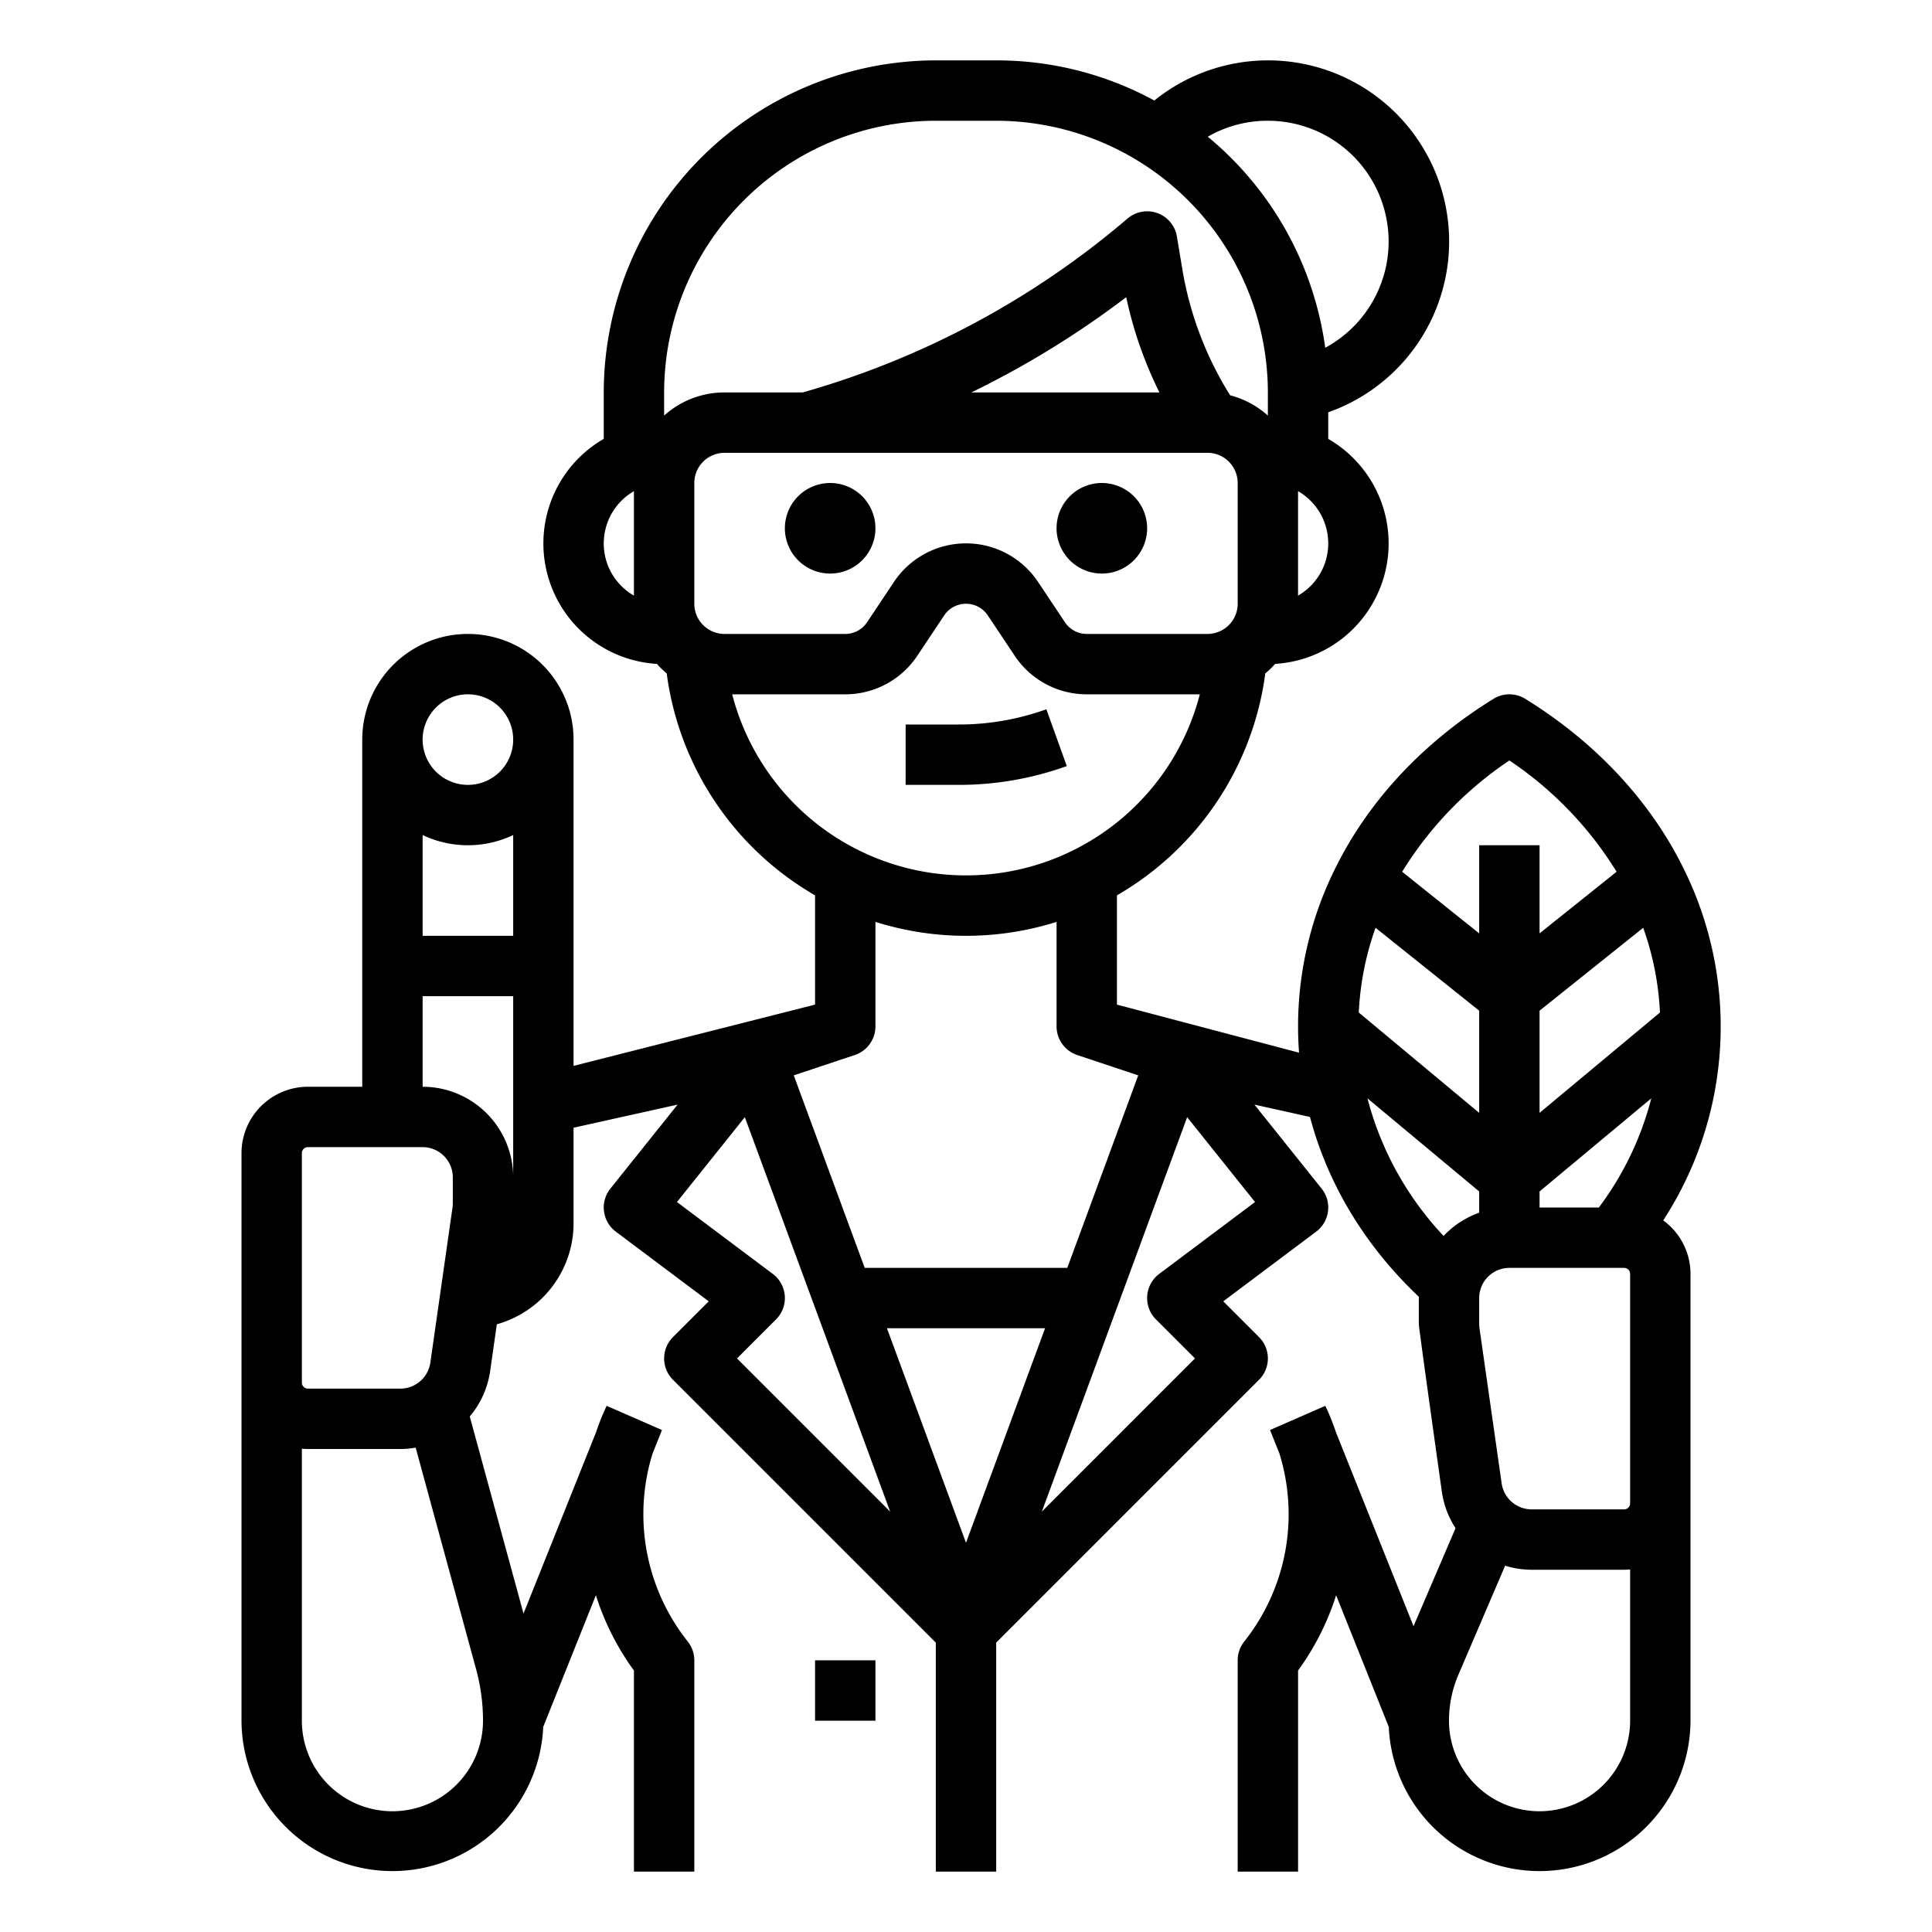 <?xml version="1.0"?>
<svg xmlns="http://www.w3.org/2000/svg" viewBox="0 0 512 512" width="512" height="512"><g id="Outline"><rect x="216" y="440" width="16" height="16"/><path d="M232,140a12,12,0,1,0-12,12A12.013,12.013,0,0,0,232,140Z"/><path d="M292,152a12,12,0,1,0-12-12A12.013,12.013,0,0,0,292,152Z"/><path d="M277.294,187.963A68.335,68.335,0,0,1,254.111,192H240v16h14.111a84.286,84.286,0,0,0,28.6-4.98Z"/><path d="M440.773,323.413a94.194,94.194,0,0,0,5.049-93.938c-8.828-17.611-23.22-32.924-41.62-44.283a8,8,0,0,0-8.4,0c-18.4,11.359-32.792,26.672-41.617,44.279A94.006,94.006,0,0,0,344,272q0,3.484.264,6.973L296,266.234V237.277a80.016,80.016,0,0,0,39.315-58.815,24.118,24.118,0,0,0,2.609-2.525A31.98,31.98,0,0,0,352,116.312v-7.054a47.995,47.995,0,1,0-46.091-82.622A87.456,87.456,0,0,0,264,16H248a88.1,88.1,0,0,0-88,88v12.305a31.986,31.986,0,0,0,14.076,59.632,24.118,24.118,0,0,0,2.609,2.525A80.016,80.016,0,0,0,216,237.277v28.957l-64,16.234V196a28,28,0,0,0-56,0v92H81.6A17.621,17.621,0,0,0,64,305.6V456a40,40,0,0,0,79.96,1.64l13.954-34.884A69.552,69.552,0,0,0,168,442.708V496h16V440a8,8,0,0,0-1.755-5,54.242,54.242,0,0,1-9.293-49.839l2.476-6.19-14.651-6.41a62.527,62.527,0,0,0-2.814,6.991l-19.226,48.064-14.25-52.237a23.819,23.819,0,0,0,5.4-11.985l1.778-12.445A27.812,27.812,0,0,0,152,324V298.858l27.568-6.124L161.753,315a8,8,0,0,0,1.447,11.4l24.621,18.466-9.478,9.477a8,8,0,0,0,0,11.314L248,435.313V496h16V435.313l69.657-69.656a8,8,0,0,0,0-11.314l-9.478-9.477L348.8,326.4a8,8,0,0,0,1.447-11.4l-17.814-22.268,14.725,3.272c4.73,17.847,14.6,34.172,28.851,47.654,0,.113-.009.226-.009.34v6.863c0,1.131,6.118,44.531,6.118,44.531a23.726,23.726,0,0,0,3.618,9.585L374.6,430.959l-20.563-51.407a62.527,62.527,0,0,0-2.814-6.991l-14.651,6.41,2.476,6.19A54.242,54.242,0,0,1,329.755,435,8,8,0,0,0,328,440v56h16V442.708a69.552,69.552,0,0,0,10.086-19.952L368.04,457.64A40,40,0,0,0,448,456V337.6A17.573,17.573,0,0,0,440.773,323.413ZM136,248H112V221.293a27.951,27.951,0,0,0,24,0Zm-12-64a12,12,0,1,1-12,12A12.013,12.013,0,0,1,124,184ZM80,305.6a1.6,1.6,0,0,1,1.6-1.6H112a8.009,8.009,0,0,1,8,8v6.863a8.062,8.062,0,0,1-.08,1.131l-5.877,41.137a8.04,8.04,0,0,1-7.92,6.869H81.6a1.6,1.6,0,0,1-1.6-1.6V305.6ZM128,456a24,24,0,0,1-48,0V383.919c.528.048,1.06.081,1.6.081h24.523a23.712,23.712,0,0,0,4.034-.358l16.022,58.734A51.969,51.969,0,0,1,128,456Zm8-144a24.027,24.027,0,0,0-24-24V264h24Zm224.094-43.669a77.335,77.335,0,0,1,4.443-22.456L392,267.845v27.074Zm75.369-22.456a77.328,77.328,0,0,1,4.443,22.456L408,294.919V267.845ZM408,315.747l29.609-24.674A82.2,82.2,0,0,1,423.712,320H408Zm-8-114.213a96.059,96.059,0,0,1,28.411,29.492L408,247.355V224H392v23.355l-20.411-16.329A96.047,96.047,0,0,1,400,201.534ZM192,168a8.009,8.009,0,0,1-8-8V128a8.009,8.009,0,0,1,8-8H320a8.009,8.009,0,0,1,8,8v32a8.009,8.009,0,0,1-8,8H288a6.935,6.935,0,0,1-5.781-3.094l-7.125-10.688a22.949,22.949,0,0,0-38.188,0l-7.125,10.687A6.935,6.935,0,0,1,224,168Zm65.415-64A244.723,244.723,0,0,0,298.46,78.758a106.828,106.828,0,0,0,8.8,25.242Zm89.9,51.307a16.2,16.2,0,0,1-3.32,2.532V130.162a15.981,15.981,0,0,1,3.32,25.145ZM336,32a32,32,0,0,1,15.2,60.159A87.979,87.979,0,0,0,320.074,36.23,31.722,31.722,0,0,1,336,32Zm-88,0h16a72.081,72.081,0,0,1,72,72v6.131a23.98,23.98,0,0,0-10-5.372,91.169,91.169,0,0,1-12.688-33.531l-1.42-8.54a8,8,0,0,0-13.1-4.762A228.169,228.169,0,0,1,212.729,104H192a23.9,23.9,0,0,0-16,6.131V104A72.081,72.081,0,0,1,248,32ZM160,144a16,16,0,0,1,8-13.835v27.676A15.908,15.908,0,0,1,160,144Zm34.035,40H224a22.9,22.9,0,0,0,19.094-10.219l7.125-10.687a6.948,6.948,0,0,1,11.562,0l7.125,10.688A22.9,22.9,0,0,0,288,184h29.965a64,64,0,0,1-123.93,0Zm32.5,95.589A8,8,0,0,0,232,272V244.309a79.873,79.873,0,0,0,48,0V272a8,8,0,0,0,5.47,7.589l16.17,5.39L282.843,336H229.157l-18.8-51.021ZM256,408.859,235.052,352h41.9ZM195.313,360l10.344-10.343A8,8,0,0,0,204.8,337.6l-25.4-19.048,17.99-22.487L235.9,400.588ZM307.2,337.6a8,8,0,0,0-.857,12.057L316.687,360,276.1,400.588l38.508-104.523,17.99,22.487Zm55.192-46.526L392,315.747v5.629a24.054,24.054,0,0,0-9.436,6.158A84.1,84.1,0,0,1,362.392,291.074ZM408,480a23.992,23.992,0,0,1-24-24,30.771,30.771,0,0,1,2.5-12.2l12.378-28.876a23.686,23.686,0,0,0,7,1.074H430.4c.54,0,1.072-.033,1.6-.081V456A24.027,24.027,0,0,1,408,480Zm24-81.6a1.6,1.6,0,0,1-1.6,1.6H405.877a8.04,8.04,0,0,1-7.92-6.869L392.081,352a7.963,7.963,0,0,1-.081-1.133V344a8.009,8.009,0,0,1,8-8h30.4a1.6,1.6,0,0,1,1.6,1.6v60.8Z"/></g></svg>
